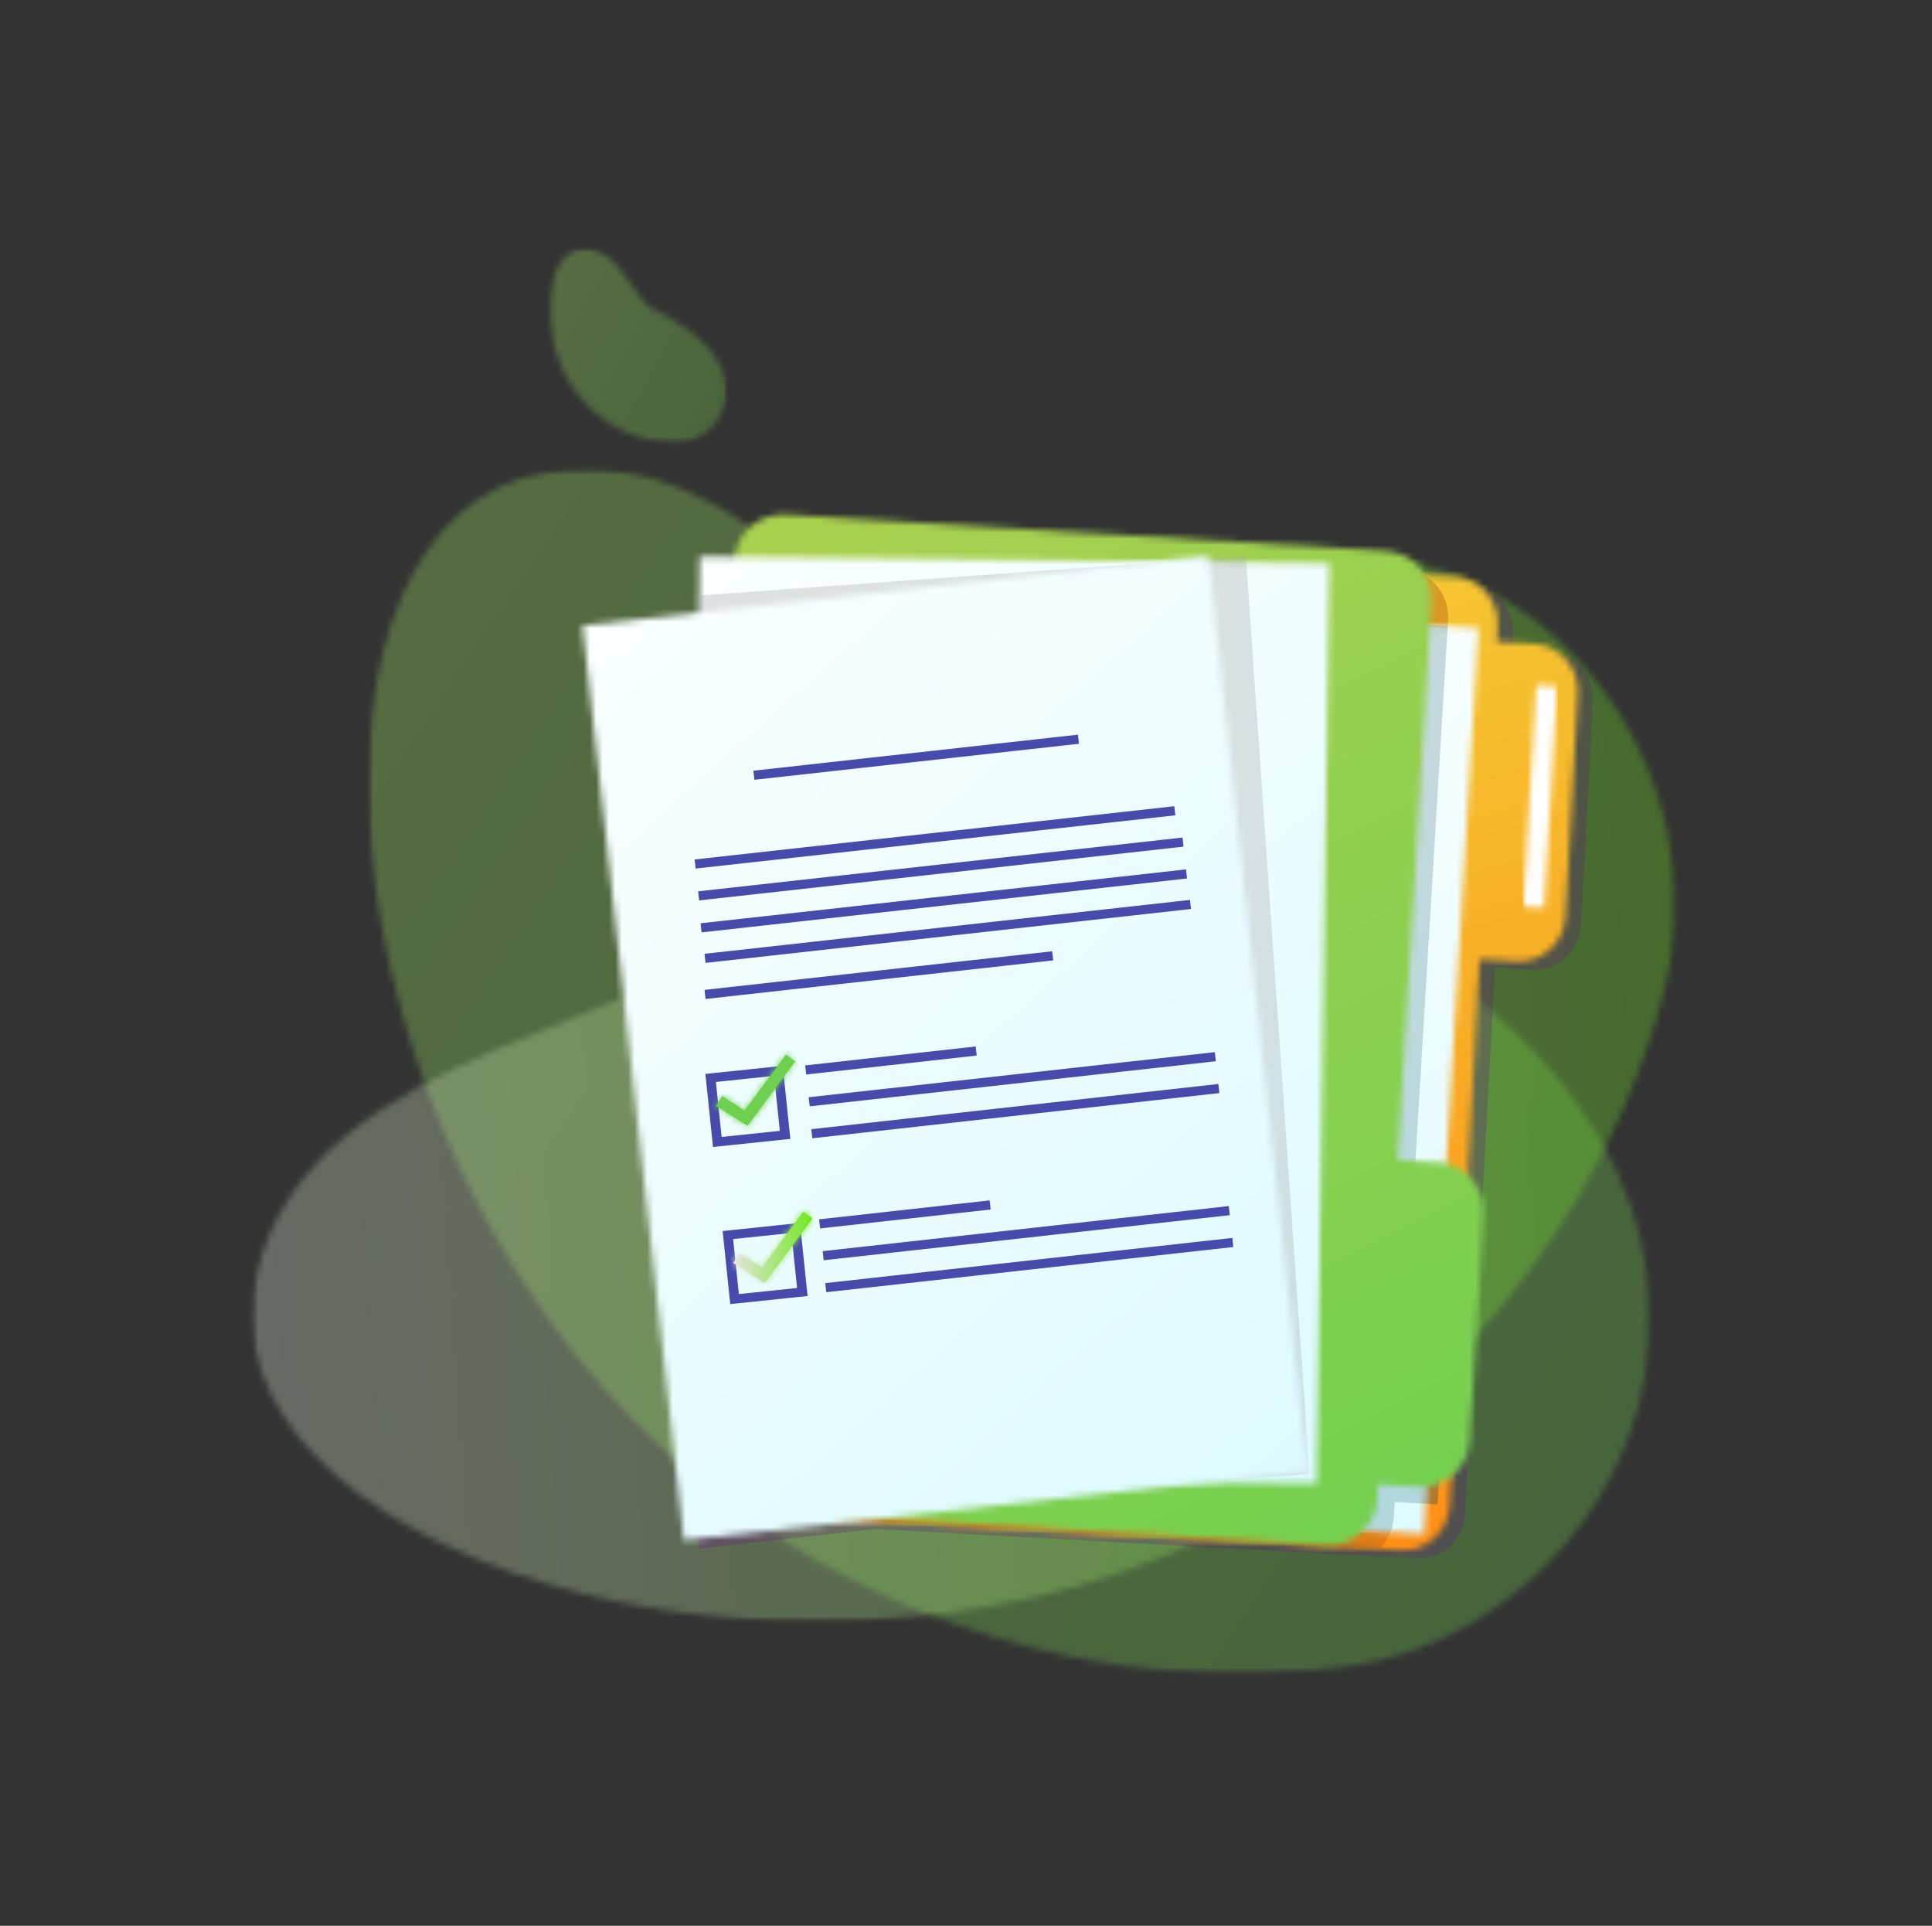 <svg width="303" height="302" viewBox="0 0 303 302" fill="none" xmlns="http://www.w3.org/2000/svg">
<rect x="0" y="0" width="303" height="302" fill="#333333" stroke="none"/>
<mask id="mask0_133_1149" style="mask-type:luminance" maskUnits="userSpaceOnUse" x="0" y="0" width="303" height="302">
<path d="M302.25 0H0V301.475H302.25V0Z" fill="white"/>
</mask>
<g mask="url(#mask0_133_1149)">
<g opacity="0.31">
<mask id="mask1_133_1149" style="mask-type:luminance" maskUnits="userSpaceOnUse" x="57" y="73" width="202" height="190">
<path d="M258.811 73.549H57.743V262.509H258.811V73.549Z" fill="white"/>
</mask>
<g mask="url(#mask1_133_1149)">
<mask id="mask2_133_1149" style="mask-type:luminance" maskUnits="userSpaceOnUse" x="57" y="73" width="202" height="190">
<path d="M168.313 125.711C146.036 119.198 122.683 68.12 85.969 74.023C42.595 80.996 49.668 177.402 104.019 227.239C132.79 253.622 173.466 266.886 212.076 261.213C263.577 253.647 299.707 164.125 168.313 125.71" fill="white"/>
</mask>
<g mask="url(#mask2_133_1149)">
<path d="M122.577 -50.994L-49.35 205.057L219.725 386.007L391.652 129.955L122.577 -50.994Z" fill="url(#paint0_linear_133_1149)"/>
</g>
</g>
</g>
<g opacity="0.31">
<mask id="mask3_133_1149" style="mask-type:luminance" maskUnits="userSpaceOnUse" x="39" y="86" width="224" height="169">
<path d="M262.757 86.368H39.493V254.298H262.757V86.368Z" fill="white"/>
</mask>
<g mask="url(#mask3_133_1149)">
<mask id="mask4_133_1149" style="mask-type:luminance" maskUnits="userSpaceOnUse" x="39" y="86" width="224" height="169">
<path d="M119.399 143.211C104.89 161.339 48.803 163.474 40.26 199.691C30.167 242.479 121.92 272.686 188.679 241.399C224.019 224.837 251.778 192.261 261.256 154.378C273.899 103.845 204.975 36.291 119.399 143.211Z" fill="white"/>
</mask>
<g mask="url(#mask4_133_1149)">
<path d="M272.667 19.026L13.43 37.486L31.381 289.97L290.619 271.51L272.667 19.026Z" fill="url(#paint1_linear_133_1149)"/>
</g>
</g>
</g>
<g opacity="0.31">
<mask id="mask5_133_1149" style="mask-type:luminance" maskUnits="userSpaceOnUse" x="86" y="38" width="28" height="32">
<path d="M113.985 38.966H86.149V69.494H113.985V38.966Z" fill="white"/>
</mask>
<g mask="url(#mask5_133_1149)">
<mask id="mask6_133_1149" style="mask-type:luminance" maskUnits="userSpaceOnUse" x="86" y="38" width="28" height="32">
<path d="M102.546 48.541C99.432 47.048 97.234 38.984 91.701 38.966C85.164 38.944 83.88 53.269 90.661 61.899C94.251 66.467 99.904 69.396 105.709 69.494C113.454 69.626 120.914 57.353 102.546 48.542" fill="white"/>
</mask>
<g mask="url(#mask6_133_1149)">
<path d="M92.363 23.361L70.991 62.589L112.424 85.196L133.796 45.968L92.363 23.361Z" fill="url(#paint2_linear_133_1149)"/>
</g>
</g>
</g>
<g opacity="0.27">
<mask id="mask7_133_1149" style="mask-type:luminance" maskUnits="userSpaceOnUse" x="93" y="86" width="157" height="159">
<path d="M249.867 86.918H93.765V244.437H249.867V86.918Z" fill="white"/>
</mask>
<g mask="url(#mask7_133_1149)">
<path d="M249.855 110.151L247.948 144.999C247.722 149.128 244.334 152.298 240.379 152.081L234.46 151.757L232.561 186.476L229.778 237.34V237.345C229.552 241.474 226.164 244.644 222.21 244.427L220.615 244.34L137.278 239.771L109.651 242.836L93.765 99.409L112.048 97.38L112.077 94.71L112.145 88.58L137.042 88.856C138.413 87.565 140.256 86.821 142.241 86.93L185.086 89.278L184.188 89.378L185.714 89.395L187.596 89.416L185.086 89.278L191.916 88.521L192.017 89.466L197.876 89.531L210.891 89.674L210.877 90.693L227.675 91.613L230.563 91.771C234.517 91.987 237.539 95.51 237.313 99.638L237.187 101.96L243.105 102.284C247.059 102.502 250.081 106.022 249.855 110.151Z" fill="#631480"/>
</g>
</g>
</g>
<mask id="mask8_133_1149" style="mask-type:luminance" maskUnits="userSpaceOnUse" x="124" y="85" width="124" height="159">
<path d="M132.258 92.682L124.722 230.389C124.497 234.517 127.518 238.039 131.472 238.256L218.2 243.01L219.795 243.097C223.748 243.314 227.137 240.144 227.362 236.015V236.01L230.146 185.146L232.046 150.427L237.965 150.75C241.92 150.967 245.308 147.797 245.534 143.668L247.441 108.821C247.667 104.692 244.645 101.17 240.692 100.954L234.773 100.63L234.9 98.308C235.126 94.18 232.104 90.657 228.15 90.441L225.262 90.283L139.828 85.6C139.7 85.593 139.572 85.59 139.445 85.59C135.657 85.59 132.478 88.688 132.259 92.683" fill="white"/>
</mask>
<g mask="url(#mask8_133_1149)">
<path d="M240.164 56.1L86.804 95.193L132.005 272.792L285.366 233.699L240.164 56.1Z" fill="url(#paint3_linear_133_1149)"/>
</g>
<mask id="mask9_133_1149" style="mask-type:luminance" maskUnits="userSpaceOnUse" x="0" y="0" width="303" height="302">
<path d="M302.25 0H0V301.475H302.25V0Z" fill="white"/>
</mask>
<g mask="url(#mask9_133_1149)">
<g opacity="0.44">
<mask id="mask10_133_1149" style="mask-type:luminance" maskUnits="userSpaceOnUse" x="122" y="85" width="107" height="158">
<path d="M228.236 85.502H122.8V242.923H228.236V85.502Z" fill="white"/>
</mask>
<g mask="url(#mask10_133_1149)">
<path d="M228.237 185.059L225.454 235.923C225.318 235.923 225.183 235.919 225.047 235.91L218.74 235.528L218.597 237.899C218.477 239.881 217.612 241.641 216.292 242.923L129.564 238.169C125.61 237.952 122.589 234.43 122.814 230.302L130.351 92.595C130.576 88.466 133.964 85.295 137.919 85.513L223.353 90.196C225.751 91.607 227.29 94.284 227.111 97.254L221.821 184.669L228.126 185.051C228.165 185.053 228.202 185.056 228.239 185.06" fill="#BA620F"/>
</g>
</g>
</g>
<mask id="mask11_133_1149" style="mask-type:luminance" maskUnits="userSpaceOnUse" x="201" y="97" width="31" height="144">
<path d="M201.062 239.257L218.067 240.272L223.327 240.586L223.613 235.824L226.676 184.963L231.883 98.468L227.052 98.18L209.531 97.134L201.062 239.257Z" fill="white"/>
</mask>
<g mask="url(#mask11_133_1149)">
<path d="M221.557 82.596L133.399 145.226L211.383 255.167L299.542 192.537L221.557 82.596Z" fill="url(#paint4_linear_133_1149)"/>
</g>
<mask id="mask12_133_1149" style="mask-type:luminance" maskUnits="userSpaceOnUse" x="0" y="0" width="303" height="302">
<path d="M302.25 0H0V301.475H302.25V0Z" fill="white"/>
</mask>
<g mask="url(#mask12_133_1149)">
<g opacity="0.26">
<mask id="mask13_133_1149" style="mask-type:luminance" maskUnits="userSpaceOnUse" x="201" y="97" width="28" height="144">
<path d="M228.236 97.134H201.061V240.272H228.236V97.134Z" fill="white"/>
</mask>
<g mask="url(#mask13_133_1149)">
<path d="M228.238 185.059L225.454 235.924C225.318 235.924 225.183 235.92 225.047 235.911L223.615 235.824L218.74 235.529L218.597 237.899C218.546 238.736 218.363 239.534 218.068 240.273L201.062 239.257L209.531 97.136L227.053 98.181L221.819 184.669L226.677 184.964L228.125 185.051C228.163 185.053 228.2 185.056 228.238 185.06" fill="#326F7D"/>
</g>
</g>
</g>
<mask id="mask14_133_1149" style="mask-type:luminance" maskUnits="userSpaceOnUse" x="106" y="80" width="127" height="163">
<path d="M115.139 87.866L106.626 228.511C106.371 232.727 109.579 236.351 113.792 236.607L207.902 242.312C212.116 242.567 215.737 239.357 215.993 235.141L216.136 232.77L222.443 233.152C226.656 233.407 230.278 230.196 230.533 225.98L232.687 190.389C232.942 186.172 229.734 182.547 225.521 182.292L219.214 181.91L224.505 94.496C224.76 90.279 221.552 86.654 217.339 86.399L123.228 80.694C123.071 80.684 122.914 80.68 122.759 80.68C118.749 80.68 115.384 83.807 115.138 87.866" fill="white"/>
</mask>
<g mask="url(#mask14_133_1149)">
<path d="M208.337 30.564L42.353 112.157L130.969 292.705L296.953 211.111L208.337 30.564Z" fill="url(#paint5_linear_133_1149)"/>
</g>
<mask id="mask15_133_1149" style="mask-type:luminance" maskUnits="userSpaceOnUse" x="238" y="107" width="7" height="36">
<path d="M238.878 142.155L242.158 142.351L244.238 107.667L240.945 107.47L238.878 142.155Z" fill="white"/>
</mask>
<g mask="url(#mask15_133_1149)">
<path d="M243.541 89.391L245.408 137.81L239.576 160.43L237.707 112.01L243.541 89.391Z" fill="url(#paint6_linear_133_1149)"/>
</g>
<mask id="mask16_133_1149" style="mask-type:luminance" maskUnits="userSpaceOnUse" x="108" y="87" width="101" height="146">
<path d="M109.662 93.379L108.132 231.546L187.693 232.43L206.495 232.637L208.476 88.344L195.462 88.201L183.299 88.065L109.73 87.25L109.662 93.379Z" fill="white"/>
</mask>
<g mask="url(#mask16_133_1149)">
<path d="M172.555 39.094L38.489 139.283L144.058 280.766L278.124 180.577L172.555 39.094Z" fill="url(#paint7_linear_133_1149)"/>
</g>
<mask id="mask17_133_1149" style="mask-type:luminance" maskUnits="userSpaceOnUse" x="0" y="0" width="303" height="302">
<path d="M302.25 0H0V301.475H302.25V0Z" fill="white"/>
</mask>
<g mask="url(#mask17_133_1149)">
<g opacity="0.33">
<mask id="mask18_133_1149" style="mask-type:luminance" maskUnits="userSpaceOnUse" x="108" y="87" width="98" height="146">
<path d="M205.38 87.193H108.132V232.43H205.38V87.193Z" fill="white"/>
</mask>
<g mask="url(#mask18_133_1149)">
<path d="M205.381 231.152L187.693 232.43L108.132 231.547L109.662 93.379L183.299 88.065L195.392 87.193L195.462 88.201L205.381 231.152Z" fill="#A8A8A8"/>
</g>
</g>
</g>
<mask id="mask19_133_1149" style="mask-type:luminance" maskUnits="userSpaceOnUse" x="91" y="87" width="115" height="155">
<path d="M91.351 98.079L107.237 241.506L205.006 230.66L189.5 87.191L91.351 98.079Z" fill="white"/>
</mask>
<g mask="url(#mask19_133_1149)">
<path d="M154.71 30.692L14.763 155.475L141.647 297.996L281.594 173.213L154.71 30.692Z" fill="url(#paint8_linear_133_1149)"/>
</g>
<mask id="mask20_133_1149" style="mask-type:luminance" maskUnits="userSpaceOnUse" x="0" y="0" width="303" height="302">
<path d="M302.25 0H0V301.475H302.25V0Z" fill="white"/>
</mask>
<g mask="url(#mask20_133_1149)">
<path d="M184.169 126.429L108.941 134.781L109.099 136.207L184.327 127.855L184.169 126.429Z" fill="#474BAC"/>
<path d="M169.055 115.209L118.155 120.86L118.313 122.286L169.213 116.635L169.055 115.209Z" fill="#474BAC"/>
<path d="M185.456 131.342L109.494 139.775L109.652 141.201L185.614 132.768L185.456 131.342Z" fill="#474BAC"/>
<path d="M186.009 136.336L109.874 144.788L110.032 146.214L186.167 137.762L186.009 136.336Z" fill="#474BAC"/>
<path d="M186.628 141.121L110.493 149.573L110.651 150.999L186.786 142.547L186.628 141.121Z" fill="#474BAC"/>
<path d="M165.016 149.178L110.493 155.231L110.651 156.657L165.174 150.604L165.016 149.178Z" fill="#474BAC"/>
<path d="M153.022 164.105L126.278 167.074L126.436 168.5L153.18 165.531L153.022 164.105Z" fill="#474BAC"/>
<path d="M190.526 164.995L126.831 172.066L126.989 173.492L190.684 166.421L190.526 164.995Z" fill="#474BAC"/>
<path d="M191.08 169.988L127.239 177.076L127.397 178.502L191.238 171.414L191.08 169.988Z" fill="#474BAC"/>
<path d="M155.209 188.243L128.465 191.212L128.623 192.638L155.368 189.669L155.209 188.243Z" fill="#474BAC"/>
<path d="M192.713 189.133L129.017 196.205L129.176 197.631L192.871 190.559L192.713 189.133Z" fill="#474BAC"/>
<path d="M193.265 194.127L129.425 201.215L129.583 202.641L193.423 195.554L193.265 194.127Z" fill="#474BAC"/>
<path d="M110.628 168.408L111.823 179.867L123.952 178.599L122.757 167.14L110.629 168.408H110.628ZM122.303 177.339L113.175 178.293L112.275 169.668L121.403 168.714L122.302 177.339H122.303Z" fill="#474BAC"/>
</g>
<path d="M116.791 174.152L113.25 171.898L112.289 173.409L117.238 176.56L124.71 166.44L123.27 165.375L116.791 174.152Z" fill="#6ED04F"/>
<mask id="mask21_133_1149" style="mask-type:luminance" maskUnits="userSpaceOnUse" x="112" y="165" width="13" height="12">
<path d="M116.791 174.152L113.25 171.898L112.289 173.409L117.238 176.56L124.71 166.44L123.27 165.375L116.791 174.152Z" fill="white"/>
</mask>
<g mask="url(#mask21_133_1149)">
<path d="M123.92 162.311L109.556 166.082L113.099 179.598L127.463 175.826L123.92 162.311Z" fill="#6ED04F"/>
</g>
<mask id="mask22_133_1149" style="mask-type:luminance" maskUnits="userSpaceOnUse" x="0" y="0" width="303" height="302">
<path d="M302.25 0H0V301.475H302.25V0Z" fill="white"/>
</mask>
<g mask="url(#mask22_133_1149)">
<path d="M113.332 193.047L114.528 204.506L126.656 203.238L125.461 191.779L113.333 193.047H113.332ZM125.008 201.978L115.879 202.932L114.979 194.307L124.108 193.353L125.008 201.978Z" fill="#474BAC"/>
</g>
<path d="M119.495 198.791L115.954 196.536L114.993 198.049L119.943 201.199L127.414 191.078L125.974 190.014L119.495 198.791Z" fill="url(#paint9_linear_133_1149)"/>
<mask id="mask23_133_1149" style="mask-type:luminance" maskUnits="userSpaceOnUse" x="114" y="190" width="14" height="12">
<path d="M119.495 198.791L115.954 196.536L114.993 198.049L119.943 201.199L127.414 191.078L125.974 190.014L119.495 198.791Z" fill="white"/>
</mask>
<g mask="url(#mask23_133_1149)">
<path d="M126.626 186.95L112.261 190.722L115.804 204.237L130.169 200.466L126.626 186.95Z" fill="url(#paint10_linear_133_1149)"/>
</g>
<defs>
<linearGradient id="paint0_linear_133_1149" x1="55.886" y1="88.571" x2="282.867" y2="240.979" gradientUnits="userSpaceOnUse">
<stop stop-color="#A4EB63"/>
<stop offset="1" stop-color="#6ED04F"/>
</linearGradient>
<linearGradient id="paint1_linear_133_1149" x1="-13.984" y1="164.8" x2="299.599" y2="142.505" gradientUnits="userSpaceOnUse">
<stop stop-color="#F8E3FF"/>
<stop offset="1" stop-color="#5FE900"/>
</linearGradient>
<linearGradient id="paint2_linear_133_1149" x1="89.12" y1="44.499" x2="130.648" y2="67.124" gradientUnits="userSpaceOnUse">
<stop stop-color="#A4EB63"/>
<stop offset="1" stop-color="#6ED04F"/>
</linearGradient>
<linearGradient id="paint3_linear_133_1149" x1="157.545" y1="55.227" x2="210.287" y2="262.134" gradientUnits="userSpaceOnUse">
<stop stop-color="#F1D83A"/>
<stop offset="1" stop-color="#FF8A14"/>
</linearGradient>
<linearGradient id="paint4_linear_133_1149" x1="169.709" y1="105.787" x2="284.374" y2="267.192" gradientUnits="userSpaceOnUse">
<stop stop-color="white"/>
<stop offset="1" stop-color="#CFF9FF"/>
</linearGradient>
<linearGradient id="paint5_linear_133_1149" x1="115.569" y1="51.163" x2="220.212" y2="264.038" gradientUnits="userSpaceOnUse">
<stop stop-color="#B2D04F"/>
<stop offset="1" stop-color="#6ED04F"/>
</linearGradient>
<linearGradient id="paint6_linear_133_1149" x1="6145.26" y1="152999" x2="6147.37" y2="153053" gradientUnits="userSpaceOnUse">
<stop stop-color="white"/>
<stop offset="1" stop-color="#CFF9FF"/>
</linearGradient>
<linearGradient id="paint7_linear_133_1149" x1="91.786" y1="68.927" x2="257.225" y2="290.306" gradientUnits="userSpaceOnUse">
<stop stop-color="white"/>
<stop offset="1" stop-color="#CFF9FF"/>
</linearGradient>
<linearGradient id="paint8_linear_133_1149" x1="73.796" y1="80.744" x2="257.944" y2="287.268" gradientUnits="userSpaceOnUse">
<stop stop-color="white"/>
<stop offset="1" stop-color="#CFF9FF"/>
</linearGradient>
<linearGradient id="paint9_linear_133_1149" x1="114.993" y1="195.607" x2="127.414" y2="195.607" gradientUnits="userSpaceOnUse">
<stop stop-color="#F8E3FF"/>
<stop offset="1" stop-color="#5FE900"/>
</linearGradient>
<linearGradient id="paint10_linear_133_1149" x1="112.247" y1="195.603" x2="130.154" y2="195.603" gradientUnits="userSpaceOnUse">
<stop stop-color="#F8E3FF"/>
<stop offset="1" stop-color="#5FE900"/>
</linearGradient>
</defs>
</svg>

